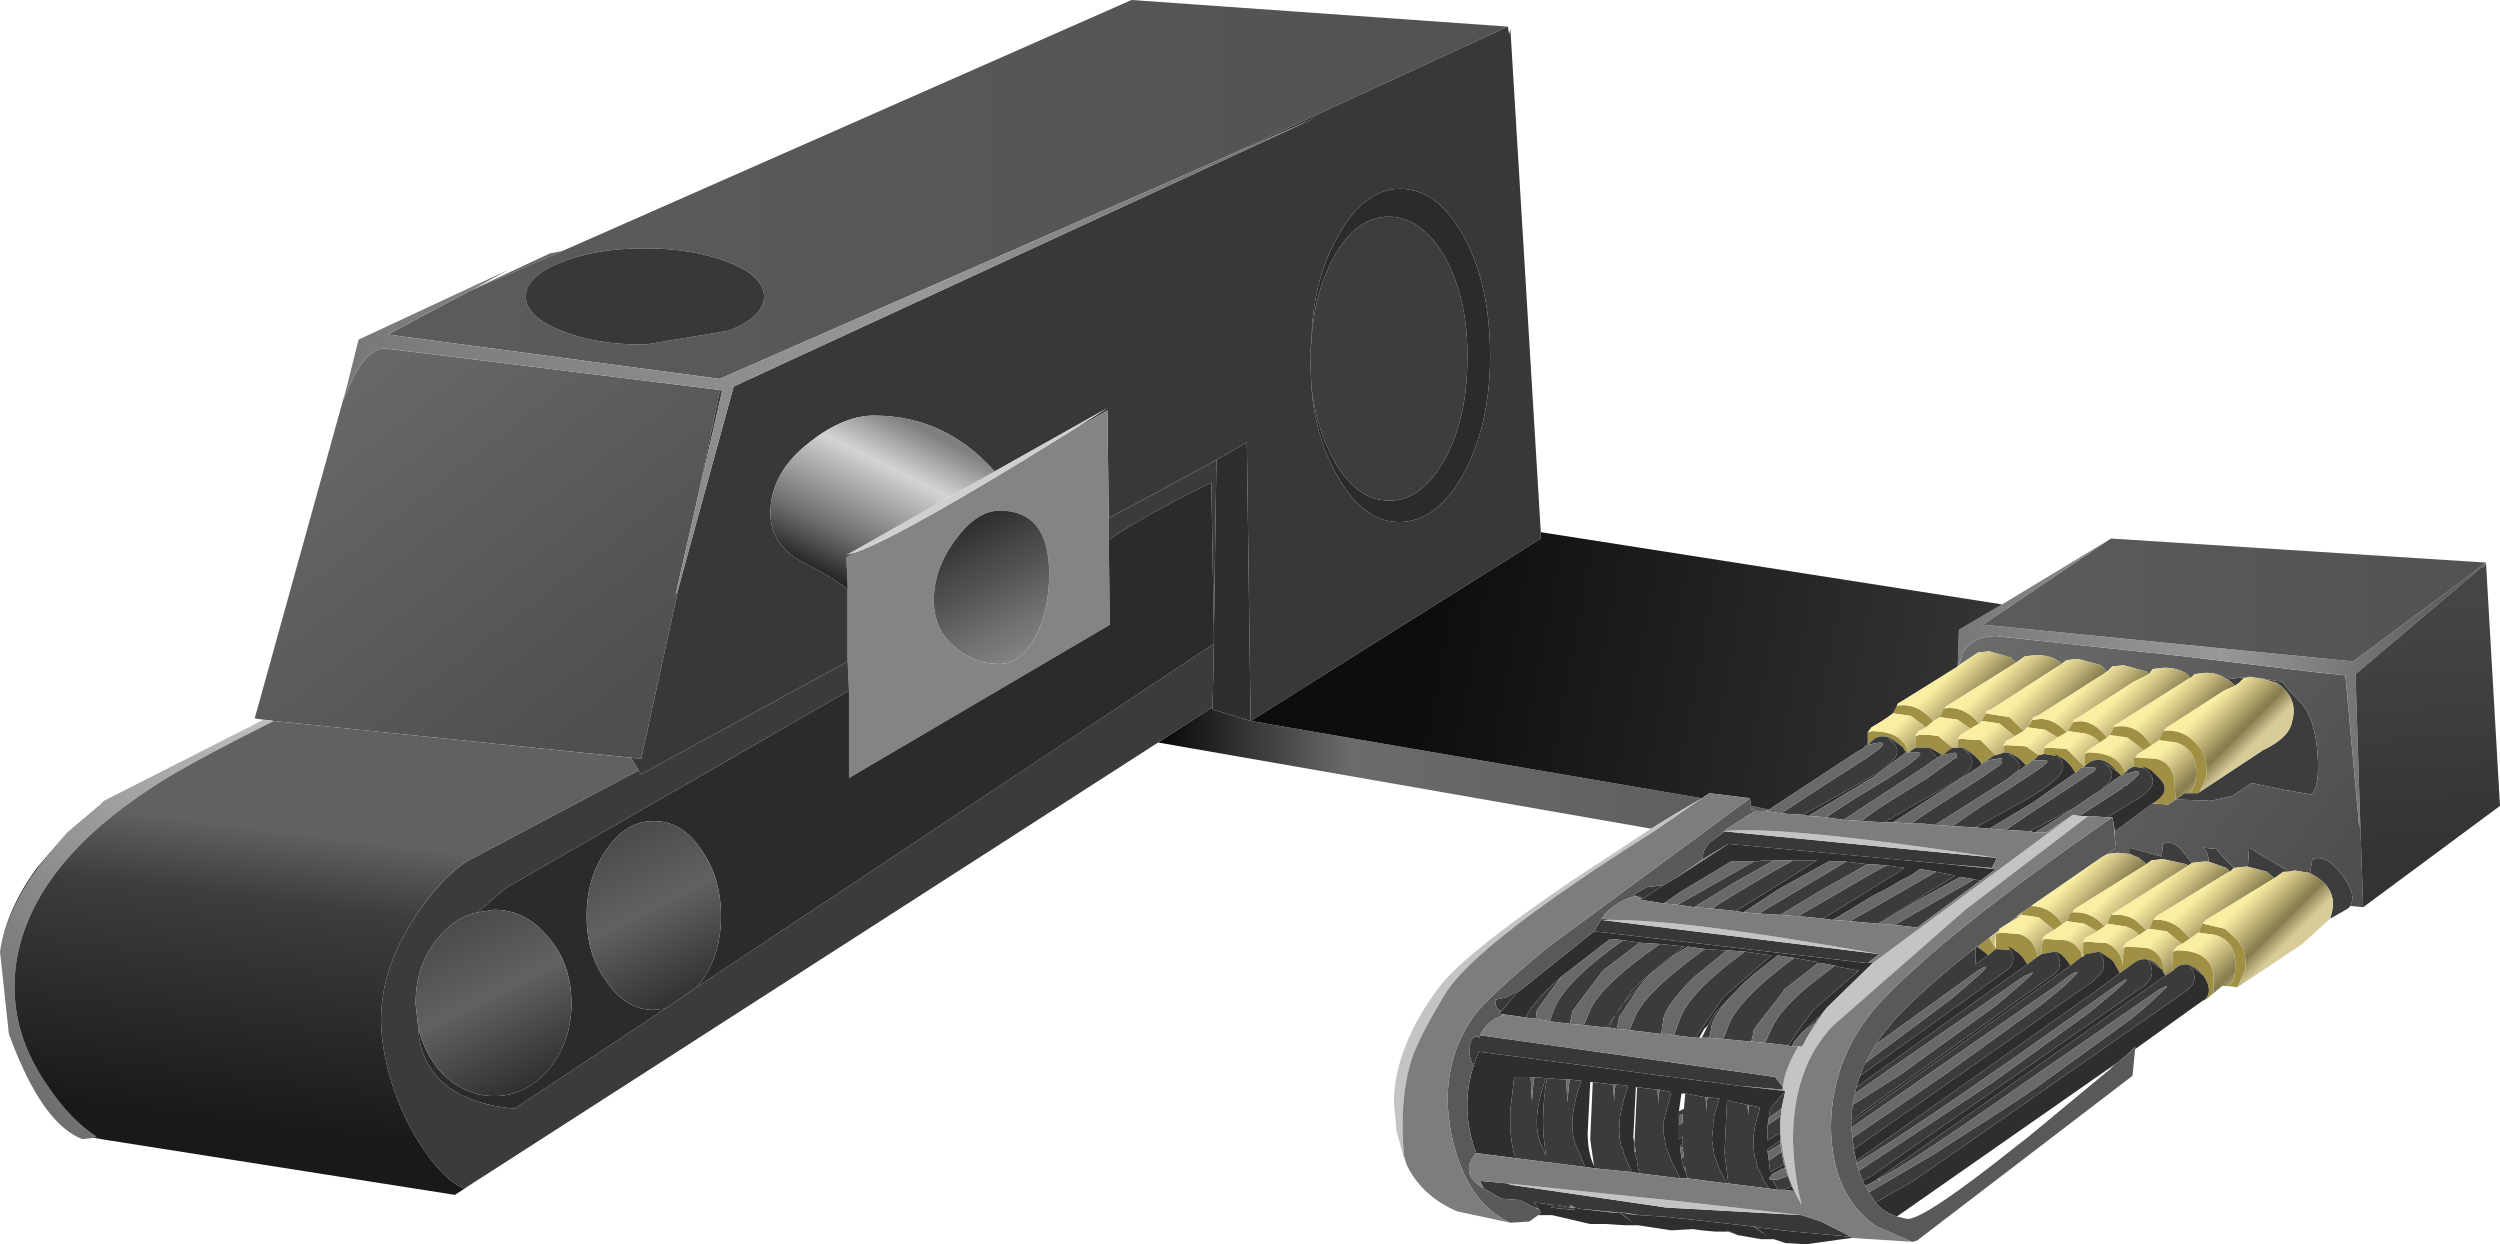 <?xml version="1.0" encoding="UTF-8" standalone="no"?>
<svg xmlns:xlink="http://www.w3.org/1999/xlink" height="49.1px" width="98.65px" xmlns="http://www.w3.org/2000/svg">
  <g transform="matrix(1.0, 0.0, 0.0, 1.0, 0.0, 0.0)">
    <use height="49.1" transform="matrix(1.0, 0.0, 0.0, 1.0, 0.0, 0.0)" width="98.65" xlink:href="#shape0"/>
  </g>
  <defs>
    <g id="shape0" transform="matrix(1.0, 0.0, 0.0, 1.0, 0.0, 0.0)">
      <path d="M87.9 26.8 L88.8 26.7 90.05 26.9 90.3 27.2 90.85 27.8 Q91.35 28.4 91.45 29.75 91.55 31.05 91.2 31.35 L90.05 31.15 88.85 30.9 88.1 31.4 87.25 31.6 85.9 31.55 85.85 31.55 86.2 31.3 86.4 31.3 86.7 31.3 86.8 31.25 89.3 29.6 Q90.35 29.1 90.45 28.45 90.7 27.55 89.85 26.95 L89.0 26.7 88.55 26.75 88.35 26.95 88.2 27.05 87.9 26.8 M84.05 33.7 L84.05 33.45 85.3 33.8 85.35 33.3 Q85.8 33.1 86.25 33.75 L86.5 34.05 86.35 34.15 86.25 34.1 85.35 33.9 84.9 33.95 84.7 34.1 84.4 33.85 84.05 33.7 M87.15 34.0 Q87.15 33.65 86.95 33.45 L87.45 33.5 87.75 33.85 88.15 34.25 88.0 34.4 87.85 34.25 87.15 34.0 M88.7 34.2 L88.75 33.45 90.25 34.35 90.3 34.4 90.1 34.4 89.75 34.65 89.45 34.4 88.7 34.2 M91.15 34.45 L91.25 33.9 Q91.8 33.7 92.4 34.5 93.0 35.25 92.75 35.75 L92.65 35.85 91.95 36.25 92.0 36.05 Q92.25 35.15 91.4 34.6 L91.15 34.45 M51.75 13.45 Q51.85 11.6 52.6 10.2 53.5 8.55 54.8 8.55 56.1 8.55 57.05 10.2 57.95 11.9 57.9 14.2 57.9 16.5 57.0 18.15 56.05 19.8 54.8 19.75 53.5 19.75 52.6 18.1 51.95 16.9 51.75 15.3 L51.7 14.15 51.7 14.0 51.75 13.45" fill="#3d3d3d" fill-rule="evenodd" stroke="none"/>
      <path d="M84.9 29.4 L85.2 29.2 85.9 29.3 Q86.6 29.55 86.65 30.3 86.7 31.0 86.4 31.3 L86.2 31.3 85.85 31.55 85.8 30.8 Q85.7 30.1 85.1 29.95 L84.35 29.9 84.25 29.9 84.35 29.75 84.6 29.6 84.9 29.4 M85.4 28.85 L85.4 28.8 85.5 28.7 87.75 27.25 88.2 27.05 88.35 26.95 88.55 26.75 89.0 26.7 89.85 26.95 Q90.7 27.55 90.45 28.45 90.35 29.1 89.3 29.6 L86.8 31.25 87.05 30.65 Q87.15 29.95 86.8 29.5 86.2 28.75 85.4 28.85" fill="url(#gradient0)" fill-rule="evenodd" stroke="none"/>
      <path d="M87.9 26.8 L87.85 26.8 Q87.55 26.55 87.05 26.55 L86.6 26.6 86.45 26.75 86.3 26.6 Q85.95 26.35 85.4 26.35 L84.95 26.4 84.8 26.6 84.7 26.5 83.8 26.25 83.35 26.3 83.15 26.5 82.9 26.25 82.0 26.0 81.55 26.05 81.35 26.2 81.25 26.1 Q80.9 25.85 80.35 25.85 L79.9 25.9 79.55 26.15 79.35 25.95 78.5 25.7 78.05 25.75 77.3 26.25 77.45 25.75 Q77.85 25.1 78.75 25.1 L86.2 25.9 91.15 26.5 92.55 26.65 93.1 32.7 93.1 31.4 93.25 35.8 92.75 35.75 Q93.0 35.25 92.4 34.5 91.8 33.7 91.25 33.9 L91.15 34.45 90.55 34.35 90.3 34.4 90.25 34.35 88.75 33.45 88.7 34.2 88.6 34.2 88.15 34.25 87.75 33.85 87.45 33.5 86.95 33.45 Q87.15 33.65 87.15 34.0 L86.95 34.0 86.5 34.05 86.25 33.75 Q85.8 33.1 85.35 33.3 L85.3 33.8 84.05 33.45 84.05 33.7 83.55 33.65 83.15 33.7 83.5 33.45 83.45 33.05 83.45 32.8 84.95 31.7 85.55 31.75 85.85 31.55 85.9 31.55 87.25 31.6 88.1 31.4 88.85 30.9 90.05 31.15 91.2 31.35 Q91.55 31.05 91.45 29.75 91.35 28.4 90.85 27.8 L90.3 27.2 90.05 26.9 88.8 26.7 87.9 26.8" fill="url(#gradient1)" fill-rule="evenodd" stroke="none"/>
      <path d="M86.45 26.75 L86.6 26.6 87.05 26.55 Q87.55 26.55 87.85 26.8 L87.9 26.8 88.2 27.05 87.75 27.25 85.5 28.7 85.4 28.8 85.4 28.85 85.35 28.85 85.2 29.2 84.9 29.4 84.85 29.35 Q84.25 28.5 83.4 28.7 L83.45 28.6 83.55 28.55 86.4 26.75 86.45 26.75 M84.25 29.9 L84.2 29.9 84.2 30.25 84.0 30.35 83.85 30.5 Q83.6 29.7 82.4 29.7 L82.25 29.75 82.4 29.6 82.85 29.3 83.15 29.1 83.25 29.0 83.95 29.1 84.6 29.6 84.35 29.75 84.25 29.9" fill="url(#gradient2)" fill-rule="evenodd" stroke="none"/>
      <path d="M93.1 31.4 L93.1 32.7 92.55 26.65 91.15 26.5 86.2 25.9 78.75 25.1 Q77.85 25.1 77.45 25.75 L77.3 26.25 77.25 26.3 77.3 24.85 79.0 23.85 83.3 21.25 78.25 24.65 92.85 26.1 96.85 23.15 97.5 22.65 98.1 22.2 97.95 22.4 97.9 22.4 92.95 26.6 93.1 31.4" fill="url(#gradient3)" fill-rule="evenodd" stroke="none"/>
      <path d="M93.25 35.8 L93.1 31.4 92.95 26.6 97.9 22.4 97.95 22.4 98.1 22.25 98.65 31.8 93.25 35.8" fill="url(#gradient4)" fill-rule="evenodd" stroke="none"/>
      <path d="M97.95 22.4 L98.1 22.2 97.5 22.65 96.85 23.15 92.85 26.1 78.25 24.65 83.3 21.25 98.1 22.2 98.1 22.25 97.95 22.4" fill="url(#gradient5)" fill-rule="evenodd" stroke="none"/>
      <path d="M85.85 31.55 L85.55 31.75 84.95 31.7 85.1 31.6 Q85.65 31.2 85.25 30.75 L84.9 30.4 84.8 30.35 84.2 30.25 84.2 29.9 84.25 29.9 84.35 29.9 85.1 29.95 Q85.7 30.1 85.8 30.8 L85.85 31.55 M83.4 28.7 Q84.25 28.5 84.85 29.35 L84.9 29.4 84.6 29.6 83.95 29.1 83.25 29.0 83.4 28.7 M85.2 29.2 L85.35 28.85 85.4 28.85 Q86.2 28.75 86.8 29.5 87.15 29.95 87.05 30.65 L86.8 31.25 86.7 31.3 86.4 31.3 Q86.7 31.0 86.65 30.3 86.6 29.55 85.9 29.3 L85.2 29.2 M85.0 36.3 Q85.55 36.25 86.05 36.65 L86.35 36.95 86.4 37.05 86.1 37.25 85.5 36.75 84.8 36.65 84.95 36.3 85.0 36.3 M86.75 36.8 L86.9 36.45 86.95 36.45 87.8 36.65 88.3 37.1 Q88.7 37.6 88.6 38.25 L88.3 38.95 88.25 38.95 87.9 38.9 Q88.25 38.8 88.2 37.9 88.15 37.15 87.45 36.9 L86.75 36.8 M87.1 39.4 L87.0 39.45 Q87.35 39.1 86.95 38.5 86.35 37.8 85.85 38.2 L85.75 38.3 85.7 38.25 85.75 37.55 85.9 37.5 Q87.2 37.5 87.35 38.45 L87.35 39.15 87.1 39.4 M73.7 29.4 L73.7 28.9 73.85 28.85 Q75.1 28.85 75.3 29.7 L75.25 29.7 75.15 29.6 75.1 29.5 Q74.4 28.8 73.9 29.2 L73.7 29.4 M74.7 28.15 L74.85 27.85 Q75.6 27.7 76.3 28.45 L76.0 28.7 75.4 28.25 74.7 28.15 M76.55 28.3 L76.7 27.95 76.75 27.95 Q77.5 27.85 78.1 28.55 L77.75 28.75 77.25 28.4 76.55 28.3 M75.6 29.05 L75.7 29.0 76.15 29.0 76.5 29.05 76.55 29.1 77.05 29.5 76.9 29.6 76.65 29.8 76.15 29.5 76.1 29.5 75.6 29.5 75.6 29.05 M77.25 29.5 L77.25 29.2 77.35 29.15 77.95 29.2 78.15 29.2 78.75 29.8 78.7 29.8 78.2 30.15 78.1 30.0 77.95 29.85 Q77.55 29.45 77.25 29.5 M79.05 29.7 L79.05 29.45 79.15 29.4 79.95 29.45 80.45 29.8 80.25 30.0 80.2 30.0 79.95 30.2 79.7 29.95 Q79.35 29.65 79.05 29.7 M79.5 29.05 L78.9 28.55 78.2 28.45 78.35 28.15 79.3 28.3 79.8 28.8 79.85 28.85 79.5 29.05 M81.2 29.1 L80.7 28.8 80.0 28.7 80.2 28.4 80.3 28.4 Q80.95 28.25 81.55 28.9 L81.2 29.1 M81.6 28.85 L81.8 28.5 Q82.5 28.3 83.15 29.1 L82.85 29.3 Q82.65 29.05 82.3 28.95 L81.6 28.85 M82.25 29.75 L82.4 29.7 Q83.6 29.7 83.85 30.5 L83.75 30.55 83.7 30.6 83.6 30.5 83.55 30.45 Q82.95 29.7 82.35 30.15 L82.25 30.25 82.2 30.3 82.1 30.3 81.9 30.5 81.7 30.2 81.5 30.0 81.25 29.85 80.65 29.75 80.65 29.55 80.75 29.5 81.55 29.55 82.25 30.25 82.25 29.75 M81.8 36.0 Q82.5 35.95 83.05 36.55 L82.75 36.75 82.25 36.45 81.55 36.35 81.7 36.0 81.8 36.0 M83.15 36.45 L83.3 36.1 83.35 36.1 Q83.85 36.05 84.25 36.3 L84.7 36.7 84.4 36.9 Q84.2 36.65 83.85 36.55 L83.8 36.55 83.15 36.45 M81.05 36.7 L80.45 36.2 79.75 36.1 79.8 36.0 80.15 35.75 Q80.85 35.75 81.35 36.4 L81.4 36.45 81.05 36.7 M79.65 36.2 L79.3 36.4 79.6 36.15 79.65 36.2 M78.8 36.85 L78.9 36.8 79.65 36.85 Q80.25 37.0 80.4 37.7 L80.4 37.75 80.0 38.05 79.8 37.75 79.7 37.65 79.65 37.6 79.5 37.5 78.75 37.45 78.45 37.7 78.35 37.6 78.05 37.35 78.5 37.0 78.75 37.45 78.75 36.9 78.75 36.85 78.8 36.85 M80.55 37.65 L80.6 37.1 80.7 37.05 81.5 37.1 Q81.95 37.2 82.15 37.65 L82.15 37.75 81.7 38.1 81.6 37.95 Q81.35 37.6 81.1 37.55 L80.55 37.65 M82.2 37.6 L82.2 37.2 82.3 37.15 82.85 37.2 83.1 37.2 Q83.6 37.4 83.75 37.95 L83.75 38.1 83.8 37.4 83.9 37.35 84.7 37.4 Q85.3 37.55 85.4 38.25 L85.45 38.45 85.35 38.35 85.35 38.3 85.3 38.25 Q84.75 37.6 84.2 38.0 L83.65 38.4 83.4 37.95 83.3 37.85 82.85 37.55 82.3 37.65 82.2 37.75 82.2 37.6" fill="#a09043" fill-rule="evenodd" stroke="none"/>
      <path d="M86.5 34.05 L86.95 34.0 87.15 34.0 87.85 34.25 88.0 34.4 87.95 34.4 85.1 36.15 85.0 36.25 85.0 36.3 84.95 36.3 84.8 36.65 84.7 36.7 84.25 36.3 Q83.85 36.05 83.35 36.1 L83.35 36.05 86.35 34.15 86.5 34.05 M83.05 36.55 L83.15 36.45 83.8 36.55 83.85 36.55 Q84.2 36.65 84.4 36.9 L83.9 37.2 83.8 37.35 83.8 37.4 83.75 37.95 Q83.6 37.4 83.1 37.2 L82.85 37.2 82.3 37.15 82.2 37.2 82.2 37.15 82.3 37.0 82.75 36.75 83.05 36.55 M82.15 37.75 L82.2 37.6 82.2 37.75 82.15 37.75" fill="url(#gradient6)" fill-rule="evenodd" stroke="none"/>
      <path d="M88.15 34.25 L88.6 34.2 88.7 34.2 89.45 34.4 89.75 34.65 87.05 36.3 86.95 36.4 86.95 36.45 86.9 36.45 86.75 36.8 86.4 37.05 86.35 36.95 86.05 36.65 Q85.55 36.25 85.0 36.3 L85.0 36.25 85.1 36.15 87.95 34.4 88.0 34.4 88.15 34.25 M85.75 37.55 L85.7 38.25 85.75 38.3 85.45 38.5 85.45 38.45 85.4 38.25 Q85.3 37.55 84.7 37.4 L83.9 37.35 83.8 37.4 83.75 38.1 83.75 37.95 83.8 37.4 83.8 37.35 83.9 37.2 84.4 36.9 84.7 36.7 84.8 36.65 85.5 36.75 86.1 37.25 85.9 37.35 85.75 37.55" fill="url(#gradient7)" fill-rule="evenodd" stroke="none"/>
      <path d="M90.3 34.4 L90.55 34.35 91.15 34.45 91.4 34.6 Q92.25 35.15 92.0 36.05 L91.95 36.25 90.85 37.25 88.3 38.95 88.6 38.25 Q88.7 37.6 88.3 37.1 L87.8 36.65 86.95 36.45 86.95 36.4 87.05 36.3 89.75 34.65 90.1 34.4 90.3 34.4 M86.4 37.05 L86.75 36.8 87.45 36.9 Q88.15 37.15 88.2 37.9 88.25 38.8 87.9 38.9 L88.25 38.95 87.7 38.9 87.1 39.4 87.35 39.15 87.35 38.45 Q87.2 37.5 85.9 37.5 L85.75 37.55 85.9 37.35 86.1 37.25 86.4 37.05" fill="url(#gradient8)" fill-rule="evenodd" stroke="none"/>
      <path d="M84.95 31.7 L83.45 32.8 83.4 32.45 83.35 32.25 83.15 32.25 84.55 31.4 84.65 31.3 Q85.3 30.8 84.55 30.25 L84.8 30.35 84.9 30.4 85.25 30.75 Q85.65 31.2 85.1 31.6 L84.95 31.7 M87.0 39.45 L86.9 39.5 84.25 41.4 84.25 41.3 83.9 41.65 83.65 41.85 83.6 41.9 83.45 42.0 75.0 47.9 74.85 48.0 Q74.35 47.85 74.0 47.45 L75.5 46.6 86.2 39.15 86.25 39.1 Q86.85 38.7 86.4 38.1 L86.95 38.5 Q87.35 39.1 87.0 39.45 M73.05 48.85 L71.25 49.1 70.45 49.05 70.0 48.9 69.95 48.9 69.6 48.9 69.5 48.9 68.65 48.75 68.6 48.75 68.15 48.55 68.2 48.6 67.7 48.6 67.15 48.55 66.8 48.5 65.95 48.55 64.65 48.35 64.15 48.35 63.35 48.3 62.75 48.3 61.25 47.95 61.15 47.95 60.75 47.95 60.7 47.95 60.8 47.85 60.75 47.75 60.7 47.7 60.55 47.45 61.3 47.55 61.2 47.65 62.15 47.75 62.05 47.65 62.15 47.65 62.35 47.7 63.65 47.85 63.9 47.85 64.45 48.25 63.95 47.85 64.05 47.85 64.2 47.9 64.7 47.95 65.5 48.0 65.6 48.0 69.2 48.4 69.75 48.8 69.25 48.4 69.5 48.45 70.8 48.6 73.0 48.8 73.05 48.85 M48.0 18.15 L49.2 17.45 49.35 28.45 47.85 28.0 47.85 27.9 47.9 25.4 47.9 24.95 48.0 18.15 M75.1 29.5 L75.15 29.6 75.25 29.7 75.2 29.7 74.15 30.5 73.95 30.65 71.35 32.2 71.15 32.15 72.5 31.4 74.1 30.5 74.55 30.15 Q75.2 29.6 74.5 29.15 74.8 29.25 75.1 29.5 M76.1 29.5 L76.15 29.5 76.65 29.8 76.6 29.8 76.45 29.9 76.1 29.5 M83.7 30.6 L83.4 30.8 82.95 31.15 83.0 31.05 Q83.7 30.55 82.95 30.05 L83.55 30.45 83.6 30.5 83.7 30.6 M81.9 31.85 L80.3 32.85 80.1 32.8 80.95 32.35 81.9 31.85 M81.25 29.85 L81.5 30.0 81.7 30.2 81.9 30.5 Q81.15 31.0 80.25 31.65 L78.5 32.7 77.95 32.65 79.05 32.05 80.3 31.35 Q80.4 31.25 80.55 31.2 L80.65 31.1 80.9 30.95 81.1 30.75 Q81.75 30.2 81.05 29.75 L81.25 29.85 M79.95 30.2 L79.75 30.35 79.65 30.4 Q79.8 30.05 79.25 29.75 79.5 29.8 79.7 29.95 L79.95 30.2 M78.1 30.25 L74.7 32.45 74.35 32.45 75.45 31.8 77.05 30.9 77.5 30.6 77.55 30.55 Q78.15 30.0 77.45 29.55 77.7 29.65 77.95 29.85 L78.1 30.0 78.2 30.15 78.1 30.25 M74.1 36.45 L76.75 34.8 77.15 34.55 76.4 34.4 75.8 34.3 75.75 34.3 75.4 34.55 75.0 34.75 74.4 35.1 73.9 35.35 72.5 36.2 72.3 36.3 71.95 36.25 72.1 36.15 74.85 34.45 75.15 34.25 74.45 34.15 73.85 34.1 73.7 34.1 73.0 34.5 73.5 34.2 73.65 34.1 72.85 34.0 72.15 34.0 70.25 35.05 68.8 36.0 68.5 35.95 71.7 33.95 70.75 33.95 70.0 33.95 69.65 33.95 69.2 34.0 68.3 34.0 66.3 35.2 65.65 35.65 64.7 35.5 64.8 35.45 64.85 35.45 65.6 34.95 66.2 34.6 68.2 33.3 76.85 34.1 78.75 34.3 78.15 34.75 77.9 34.7 77.35 34.6 75.55 35.6 74.15 36.45 74.1 36.45 M79.5 37.5 L79.65 37.6 79.7 37.65 79.8 37.75 80.0 38.05 73.25 42.9 73.4 42.45 79.1 38.35 Q79.7 37.95 79.25 37.35 L79.5 37.5 M73.05 44.2 L80.9 38.55 Q81.55 38.15 81.1 37.55 81.35 37.6 81.6 37.95 L81.7 38.1 80.95 38.65 73.05 44.3 73.05 44.2 M78.45 37.7 L77.95 38.05 77.95 37.4 78.0 37.35 78.35 37.6 78.45 37.7 M73.15 45.35 L82.55 38.75 82.7 38.6 Q83.25 38.2 82.85 37.55 L83.3 37.85 83.4 37.95 83.65 38.4 82.85 39.0 73.25 45.8 73.15 45.35 M85.3 38.25 L85.35 38.3 85.35 38.35 85.45 38.5 74.05 46.55 73.9 46.65 73.6 46.8 73.5 46.6 73.85 46.4 84.6 38.9 Q85.15 38.45 84.75 37.9 L85.3 38.25 M70.8 37.8 L70.15 37.7 69.2 38.45 68.75 38.85 67.7 39.95 67.4 40.45 67.25 40.6 67.05 40.95 66.9 40.95 68.0 39.35 69.9 37.7 68.85 37.55 68.15 37.5 68.05 37.5 67.3 37.45 66.6 37.35 66.05 37.7 65.05 38.5 64.75 38.85 64.05 39.6 Q63.7 40.05 63.5 40.55 L63.4 40.55 64.4 39.1 Q65.05 38.4 66.45 37.35 L65.5 37.25 64.7 37.2 64.05 37.1 63.55 37.05 63.15 37.35 61.6 38.55 Q60.55 39.45 60.2 40.15 L59.15 40.0 59.25 39.9 59.8 39.25 59.9 39.15 62.9 36.75 73.65 38.0 73.7 38.0 73.9 38.0 72.1 39.75 71.9 40.0 71.1 40.75 70.8 41.1 70.7 41.3 70.55 41.25 70.7 41.05 71.15 40.4 71.55 39.85 73.35 38.3 72.55 38.15 72.4 38.1 71.85 38.0 71.75 38.0 71.65 37.95 70.8 37.8 M70.25 44.7 L70.25 45.0 69.75 45.35 69.75 45.45 69.8 45.8 69.85 46.25 70.2 46.05 70.4 45.95 70.45 46.05 69.9 46.35 69.9 46.4 Q69.7 46.55 69.95 46.55 L70.15 46.95 69.8 46.9 69.55 46.5 69.55 46.45 69.35 46.05 69.3 45.85 69.3 45.75 69.25 45.7 69.2 45.35 69.2 44.8 69.25 44.45 69.45 43.7 69.0 43.6 68.95 43.6 68.75 43.55 68.45 43.5 68.25 43.45 68.15 43.4 68.05 45.5 68.2 46.7 68.15 46.7 67.85 46.15 67.65 45.6 67.55 44.95 67.6 44.5 67.6 44.3 67.65 44.0 67.85 43.35 67.4 43.3 67.3 43.3 66.5 43.15 66.35 43.15 66.25 43.85 66.25 44.05 66.25 44.4 66.25 44.9 66.25 44.95 66.4 44.85 66.4 45.15 66.3 45.2 66.3 45.3 66.35 45.7 66.45 46.1 66.5 46.2 66.6 46.5 66.3 46.5 66.0 45.9 65.85 45.55 65.85 45.5 65.75 45.3 65.65 44.75 65.65 44.45 65.65 44.25 65.95 43.1 65.5 43.0 65.4 43.0 64.6 42.9 64.55 42.9 64.45 44.9 64.5 45.1 64.5 45.2 64.5 45.45 64.6 45.8 64.6 45.9 64.65 46.15 64.7 46.3 64.4 46.25 64.3 46.05 64.15 45.7 64.05 45.45 64.05 45.35 64.0 45.3 Q63.7 44.35 64.25 42.85 L63.85 42.8 63.75 42.8 63.65 42.8 62.85 42.7 62.75 42.7 62.65 44.7 Q62.65 45.5 62.9 46.0 L62.9 46.1 62.55 46.05 62.15 45.1 Q61.85 44.15 62.4 42.65 L61.95 42.6 61.8 42.6 61.05 42.55 Q60.85 43.55 60.9 44.75 L61.0 45.6 60.75 45.0 Q60.45 44.05 61.0 42.55 L60.55 42.5 60.4 42.5 59.75 42.5 59.6 43.8 Q59.55 44.95 59.8 45.7 L58.25 45.5 Q57.6 43.75 58.15 42.05 L58.35 41.5 68.65 42.85 70.45 43.05 69.85 43.75 69.8 44.1 69.75 44.4 69.75 45.0 70.25 44.7 M70.7 46.8 L70.8 47.0 70.4 46.95 70.7 46.8" fill="#2e2e2e" fill-rule="evenodd" stroke="none"/>
      <path d="M10.4 28.4 L10.05 28.35 13.7 15.2 13.55 15.8 Q14.3 13.75 15.2 13.75 L28.5 15.4 28.4 15.45 27.45 20.0 26.65 23.5 26.8 23.1 25.3 29.95 24.9 29.9 10.8 28.45 10.4 28.4 M18.7 11.4 L21.7 10.0 22.2 9.9 18.5 11.5 18.7 11.4" fill="url(#gradient9)" fill-rule="evenodd" stroke="none"/>
      <path d="M22.2 9.9 L44.65 0.0 59.5 1.05 48.0 6.35 28.4 14.95 15.3 13.2 18.5 11.5 22.2 9.9 M25.45 9.8 Q23.5 9.8 22.15 10.35 20.75 10.9 20.75 11.7 20.75 12.5 22.15 13.05 23.5 13.6 25.45 13.6 L28.75 13.05 Q30.15 12.5 30.15 11.7 30.15 10.9 28.75 10.35 27.35 9.8 25.45 9.8" fill="url(#gradient10)" fill-rule="evenodd" stroke="none"/>
      <path d="M59.5 1.05 L59.55 1.35 59.6 1.15 60.8 21.0 60.8 21.25 49.35 28.45 49.2 17.45 48.0 18.15 43.75 20.45 43.7 16.2 42.2 17.05 43.7 16.1 39.25 18.6 39.2 18.55 Q37.3 16.45 34.6 16.4 33.35 16.35 31.95 17.45 30.4 18.65 30.4 20.25 30.4 21.55 31.8 22.25 32.8 22.75 33.45 23.25 L33.45 26.1 25.3 30.55 25.2 30.4 24.9 29.9 25.3 29.95 26.8 23.1 28.95 15.25 51.9 4.65 48.0 6.35 59.5 1.05 M25.45 9.8 Q27.35 9.8 28.75 10.35 30.15 10.9 30.15 11.7 30.15 12.5 28.75 13.05 L25.45 13.6 Q23.5 13.6 22.15 13.05 20.75 12.5 20.75 11.7 20.75 10.9 22.15 10.35 23.5 9.8 25.45 9.8 M27.45 20.0 L28.4 15.45 28.5 15.4 27.45 20.0 M51.75 15.3 Q51.9 17.2 52.7 18.65 53.75 20.6 55.2 20.6 56.7 20.6 57.75 18.7 58.8 16.75 58.8 14.05 58.8 11.3 57.8 9.4 56.75 7.45 55.25 7.45 53.8 7.45 52.75 9.4 51.8 11.1 51.75 13.45 L51.7 14.0 51.7 14.15 51.75 15.3 M76.85 34.1 L68.2 33.3 67.2 33.9 Q67.15 33.6 67.45 33.25 L68.0 32.85 68.0 32.8 74.65 33.45 78.8 33.85 78.6 34.25 76.85 34.1 M65.6 34.95 L64.85 35.45 64.8 35.45 64.55 35.35 64.45 35.3 65.0 35.0 65.45 34.95 65.6 34.95 M73.7 38.0 L73.65 38.0 62.9 36.75 63.2 36.25 63.65 36.3 63.2 36.3 74.15 37.65 73.7 38.0 M59.9 39.15 L59.8 39.25 59.25 39.9 59.15 39.85 Q59.0 39.75 59.0 39.45 L59.45 39.35 59.8 39.15 59.9 39.15 M70.35 42.9 L70.35 43.0 68.65 42.85 58.35 41.5 58.15 42.05 Q57.95 41.75 58.0 41.3 58.05 40.85 58.3 40.9 L58.4 40.95 58.4 40.85 70.05 42.5 70.35 42.9 M58.55 46.9 L58.4 46.6 59.5 46.7 59.6 46.75 65.75 47.65 71.1 47.95 71.85 48.2 73.15 48.85 73.05 48.85 73.0 48.8 70.8 48.6 69.5 48.45 69.25 48.4 69.2 48.4 65.6 48.0 65.5 48.0 64.7 47.95 64.05 47.85 63.95 47.85 63.9 47.85 62.35 47.7 62.15 47.65 61.95 47.55 61.95 47.65 61.45 47.55 61.3 47.55 60.55 47.45 60.7 47.7 60.55 47.65 59.95 47.35 59.9 47.35 59.25 47.3 58.55 46.9" fill="#383838" fill-rule="evenodd" stroke="none"/>
      <path d="M13.7 15.2 L14.15 13.4 20.05 10.65 18.7 11.4 18.5 11.5 15.3 13.2 28.4 14.95 48.0 6.35 51.9 4.65 28.95 15.25 26.8 23.1 26.65 23.5 27.45 20.0 28.5 15.4 15.2 13.75 Q14.3 13.75 13.55 15.8 L13.7 15.2" fill="url(#gradient11)" fill-rule="evenodd" stroke="none"/>
      <path d="M3.7 44.9 L3.25 44.95 Q1.8 44.4 0.6 41.45 L0.35 40.8 0.0 37.55 Q0.3 35.9 1.5 34.25 L2.65 32.85 3.95 31.75 4.0 31.7 4.1 31.6 10.4 28.4 10.8 28.45 Q8.1 29.8 6.75 30.6 1.5 33.75 0.7 37.65 0.15 40.45 1.95 42.95 2.8 44.2 3.8 44.85 L3.7 44.9" fill="url(#gradient12)" fill-rule="evenodd" stroke="none"/>
      <path d="M42.2 17.05 L43.7 16.2 43.75 20.45 43.75 21.3 43.8 24.65 33.5 30.7 33.5 27.25 33.45 26.1 33.45 23.25 33.4 22.0 33.75 21.8 Q35.6 21.15 42.2 17.05 M39.45 20.15 Q38.55 20.15 37.7 21.3 36.85 22.45 36.85 23.7 36.85 24.85 37.7 25.55 38.45 26.2 39.45 26.2 40.3 26.2 40.9 25.05 41.4 24.0 41.4 22.65 41.4 20.15 39.45 20.15" fill="#848484" fill-rule="evenodd" stroke="none"/>
      <path d="M39.25 18.6 L43.7 16.1 42.2 17.05 Q35.6 21.15 33.75 21.8 L33.4 21.9 39.25 18.6" fill="#cfcfcf" fill-rule="evenodd" stroke="none"/>
      <path d="M39.25 18.6 L33.4 21.9 33.75 21.8 33.4 22.0 33.45 23.25 Q32.8 22.75 31.8 22.25 30.4 21.55 30.4 20.25 30.4 18.65 31.95 17.45 33.35 16.35 34.6 16.4 37.3 16.45 39.2 18.55 L39.25 18.6" fill="url(#gradient13)" fill-rule="evenodd" stroke="none"/>
      <path d="M84.2 30.25 L84.8 30.35 84.55 30.25 Q85.3 30.8 84.65 31.3 L84.55 31.4 83.15 32.25 82.4 32.2 82.05 32.2 83.75 31.1 Q83.8 31.0 83.9 31.0 L84.2 30.75 84.25 30.7 Q84.6 30.4 84.2 30.45 L83.85 30.55 83.75 30.55 83.85 30.5 84.0 30.35 84.2 30.25 M68.6 48.75 L68.2 48.6 68.15 48.55 68.6 48.75 M45.7 29.3 L18.95 46.5 18.3 46.9 Q17.4 46.5 16.45 44.95 15.4 43.2 15.1 41.15 14.75 38.7 16.3 36.3 17.3 34.75 18.4 34.0 L25.2 30.4 25.3 30.55 33.45 26.1 33.5 27.25 19.95 35.05 18.85 36.0 Q17.95 36.2 17.3 37.0 16.4 38.05 16.4 39.6 L16.5 40.5 16.55 41.05 Q17.05 43.45 20.3 43.75 L26.25 39.8 27.5 38.95 47.9 25.4 47.85 27.9 45.7 29.3 M86.95 38.5 L86.4 38.1 Q86.85 38.7 86.25 39.1 L86.2 39.15 75.5 46.6 74.0 47.45 73.75 47.05 76.3 45.55 79.1 43.75 80.3 42.95 84.1 40.2 84.7 39.7 85.5 38.95 85.5 38.9 85.2 39.05 79.85 42.75 Q75.1 46.1 74.05 46.55 L74.25 46.55 73.9 46.65 74.05 46.55 85.45 38.5 85.35 38.35 85.45 38.45 85.45 38.5 85.75 38.3 85.85 38.2 Q86.35 37.8 86.95 38.5 M43.75 20.45 L48.0 18.15 47.9 24.95 47.8 19.05 Q46.3 19.75 44.6 20.75 44.1 21.05 43.75 21.3 L43.75 20.45 M70.3 32.1 L70.35 32.05 71.65 31.2 73.75 29.85 74.15 29.55 Q74.6 29.15 73.7 29.4 L73.9 29.2 Q74.4 28.8 75.1 29.5 74.8 29.25 74.5 29.15 75.2 29.6 74.55 30.15 L74.1 30.5 72.5 31.4 71.15 32.15 71.1 32.15 70.3 32.1 M75.6 29.5 L76.1 29.5 76.45 29.9 75.8 30.35 72.75 32.35 72.05 32.25 73.2 31.5 74.45 30.75 75.35 30.15 Q75.5 30.0 75.6 29.95 L75.7 29.85 Q75.9 29.65 75.55 29.7 L75.3 29.7 75.5 29.55 75.6 29.5 M76.65 29.8 L76.9 29.6 77.05 29.5 77.25 29.5 Q77.55 29.45 77.95 29.85 77.7 29.65 77.45 29.55 78.15 30.0 77.55 30.55 L77.5 30.6 77.05 30.9 75.45 31.8 74.35 32.45 73.45 32.4 Q73.95 32.0 74.6 31.6 L76.05 30.7 77.1 29.95 77.2 29.9 77.2 29.75 77.15 29.7 76.65 29.8 M78.75 29.8 L79.05 29.7 Q79.35 29.65 79.7 29.95 79.5 29.8 79.25 29.75 79.8 30.05 79.65 30.4 L79.2 30.75 77.0 32.15 76.35 32.55 75.9 32.5 75.4 32.5 76.45 31.8 78.1 30.75 78.9 30.2 79.0 30.1 79.0 29.9 78.8 29.95 78.45 30.0 78.2 30.2 78.1 30.25 78.2 30.15 78.7 29.8 78.75 29.8 M82.95 31.15 Q82.45 31.45 81.9 31.85 L80.95 32.35 80.1 32.8 79.15 32.75 80.1 32.1 82.6 30.45 Q82.9 30.2 82.2 30.3 L82.25 30.25 82.35 30.15 Q82.95 29.7 83.55 30.45 L82.95 30.05 Q83.7 30.55 83.0 31.05 L82.95 31.15 M80.65 29.75 L81.25 29.85 81.05 29.75 Q81.75 30.2 81.1 30.75 L80.9 30.95 80.65 31.1 80.55 31.2 Q80.4 31.25 80.3 31.35 L79.05 32.05 77.95 32.65 77.05 32.6 78.2 31.8 79.4 31.05 80.6 30.25 80.7 30.15 Q80.9 30.0 80.65 30.0 L80.55 30.0 80.25 30.0 80.45 29.8 80.65 29.75 M76.4 34.4 L77.15 34.55 76.75 34.8 74.1 36.45 73.0 36.35 76.4 34.4 M77.9 34.7 L78.15 34.75 75.65 36.6 74.75 36.5 77.9 34.7 M69.2 34.0 L69.65 33.95 70.0 33.95 68.4 34.85 66.85 35.8 66.2 35.7 69.2 34.0 M70.75 33.95 L71.7 33.95 68.5 35.95 67.55 35.85 Q68.95 34.95 70.75 33.95 M72.85 34.0 L73.65 34.1 73.5 34.2 73.0 34.5 72.0 35.05 70.25 36.1 69.4 36.05 72.85 34.0 M74.45 34.15 L75.15 34.25 74.85 34.45 72.1 36.15 71.95 36.25 70.95 36.15 74.15 34.3 74.45 34.15 M80.4 37.75 L80.55 37.65 81.1 37.55 Q81.55 38.15 80.9 38.55 L73.05 44.2 73.1 43.6 75.0 42.4 78.8 39.65 79.85 38.75 Q80.45 38.2 80.05 38.45 L79.9 38.5 74.55 42.2 73.2 43.15 73.25 42.9 80.0 38.05 80.4 37.75 M79.5 37.5 L79.25 37.35 Q79.7 37.95 79.1 38.35 L73.4 42.45 73.5 42.15 73.6 41.95 76.95 39.45 Q79.05 37.7 78.05 38.3 L74.1 41.15 74.05 41.15 74.3 40.8 74.55 40.5 74.7 40.3 Q75.85 39.05 77.95 37.4 L77.95 38.05 78.45 37.7 78.75 37.45 79.5 37.5 M81.7 38.1 L82.15 37.75 82.2 37.75 82.3 37.65 82.85 37.55 Q83.25 38.2 82.7 38.6 L82.55 38.75 73.15 45.35 73.1 44.9 76.75 42.4 80.55 39.65 81.4 38.95 Q82.4 38.05 81.65 38.5 L81.2 38.85 73.05 44.5 73.05 44.3 80.95 38.65 81.7 38.1 M78.05 37.35 L78.35 37.6 78.0 37.35 78.05 37.35 M83.65 38.4 L84.2 38.0 Q84.75 37.6 85.3 38.25 L84.75 37.9 Q85.15 38.45 84.6 38.9 L73.85 46.4 73.5 46.6 73.35 46.2 78.65 42.7 82.45 39.95 Q84.65 38.15 83.55 38.85 75.8 44.4 73.25 45.9 L73.25 45.8 82.85 39.0 83.65 38.4 M70.8 37.8 L71.65 37.95 71.75 38.0 70.4 39.05 70.35 39.15 69.3 40.5 69.2 40.65 69.15 40.95 69.1 41.1 68.0 41.0 68.25 40.35 Q68.75 39.3 70.8 37.8 M72.4 38.1 L72.55 38.15 73.35 38.3 71.55 39.85 71.15 40.4 70.7 41.05 70.55 41.25 69.65 41.15 69.9 40.6 Q70.2 39.9 71.25 39.0 L72.4 38.1 M71.1 40.75 L71.9 40.0 71.85 40.1 71.7 40.25 71.65 40.35 71.1 40.75 M60.2 40.15 Q60.55 39.45 61.6 38.55 L60.65 39.85 60.6 40.2 60.2 40.15 M64.05 37.1 L64.7 37.2 63.25 38.3 62.05 39.9 61.95 40.4 61.15 40.3 61.35 39.75 Q61.85 38.65 64.05 37.1 M65.5 37.25 L66.45 37.35 Q65.05 38.4 64.4 39.1 L63.4 40.55 62.5 40.45 62.75 39.85 Q63.2 38.85 65.5 37.25 M63.5 40.55 Q63.7 40.05 64.05 39.6 L64.75 38.85 63.95 40.05 63.9 40.1 63.8 40.6 63.5 40.55 M67.3 37.45 L68.05 37.5 68.15 37.5 66.85 38.55 Q65.8 39.6 65.65 40.15 L65.55 40.8 64.3 40.65 64.55 40.05 Q65.0 39.1 67.2 37.5 L67.3 37.45 M68.85 37.55 L69.9 37.7 68.0 39.35 66.9 40.95 66.05 40.85 66.35 40.05 Q66.85 39.0 68.85 37.55 M67.4 40.45 L67.7 39.95 68.75 38.85 Q67.7 39.9 67.55 40.45 L67.45 40.95 67.15 40.95 67.4 40.45 M70.45 43.05 L70.3 43.75 69.8 44.1 69.85 43.75 70.45 43.05 M70.25 44.3 L70.25 44.35 70.25 44.7 69.75 45.0 69.75 44.4 70.25 44.05 70.25 44.3 M70.25 45.0 L70.25 45.15 69.75 45.45 69.75 45.35 70.25 45.0 M70.3 45.45 L70.4 45.95 70.2 46.05 69.85 46.25 69.8 45.8 70.3 45.45 M70.45 46.05 L70.45 46.1 Q70.1 46.2 69.9 46.4 L69.9 46.35 70.45 46.05 M70.55 46.4 L70.7 46.8 70.4 46.95 70.15 46.95 69.95 46.55 70.15 46.55 70.55 46.4 M69.8 46.9 L68.2 46.7 68.05 45.5 68.15 43.4 68.25 43.45 68.45 43.5 68.75 43.55 68.95 43.6 69.0 44.0 69.0 43.65 69.0 43.6 69.45 43.7 69.25 44.45 69.2 44.8 69.2 45.35 69.25 45.7 69.3 45.75 69.3 45.85 69.35 46.05 69.55 46.45 69.55 46.5 69.8 46.9 M68.15 46.7 L66.6 46.5 66.5 46.2 66.5 46.05 66.45 46.1 66.35 45.7 66.45 45.65 66.4 45.3 66.4 45.25 66.3 45.3 66.3 45.2 66.4 45.15 66.4 44.85 66.25 44.95 66.25 44.9 66.25 44.4 66.4 44.3 66.4 43.95 66.25 44.05 66.25 43.85 66.45 43.75 66.5 43.15 67.3 43.3 67.35 43.85 67.35 43.45 67.4 43.3 67.85 43.35 67.65 44.0 67.6 44.3 67.6 44.5 67.55 44.95 67.65 45.6 67.85 46.15 68.15 46.7 M66.3 46.5 L64.7 46.3 64.65 46.15 64.6 45.9 64.6 45.8 64.5 45.45 64.55 45.45 64.5 45.2 64.5 45.1 64.5 45.0 64.6 42.9 65.4 43.0 65.45 43.55 65.45 43.15 65.5 43.0 65.95 43.1 65.65 44.25 65.65 44.45 65.65 44.75 65.75 45.3 65.85 45.5 65.85 45.55 66.0 45.9 66.3 46.5 M64.4 46.25 L62.9 46.1 62.9 46.0 62.75 44.95 62.85 42.7 63.65 42.8 63.7 43.45 63.7 43.15 63.75 42.8 63.85 42.8 64.25 42.85 Q63.7 44.35 64.0 45.3 L64.05 45.35 64.05 45.45 64.15 45.7 64.3 46.05 64.4 46.25 M62.55 46.05 L59.8 45.7 Q59.55 44.95 59.6 43.8 L59.75 42.5 60.4 42.5 60.45 43.45 60.5 42.85 60.55 42.5 61.0 42.55 Q60.45 44.05 60.75 45.0 L61.0 45.6 60.9 44.75 Q60.85 43.55 61.05 42.55 L61.8 42.6 61.85 43.5 61.9 42.9 61.95 42.6 62.4 42.65 Q61.85 44.15 62.15 45.1 L62.55 46.05 M71.15 41.25 L71.1 41.3 71.05 41.3 71.15 41.25 M69.2 48.4 L69.25 48.4 69.75 48.8 69.2 48.4 M63.95 47.85 L64.45 48.25 63.9 47.85 63.95 47.85 M62.05 47.65 L62.15 47.75 61.2 47.65 61.3 47.55 61.45 47.55 61.95 47.65 62.05 47.65" fill="#3b3b3b" fill-rule="evenodd" stroke="none"/>
      <path d="M43.75 21.3 Q44.1 21.05 44.6 20.75 46.3 19.75 47.8 19.05 L47.9 24.95 47.9 25.4 27.5 38.95 27.65 38.75 Q28.45 37.7 28.45 36.15 28.45 34.6 27.65 33.5 26.9 32.4 25.8 32.4 24.7 32.4 23.95 33.5 23.15 34.6 23.15 36.15 23.15 37.7 23.95 38.75 24.7 39.85 25.8 39.85 L26.25 39.8 20.3 43.75 Q17.05 43.45 16.55 41.05 L16.5 40.5 Q16.7 41.45 17.3 42.2 18.25 43.25 19.5 43.25 20.75 43.25 21.65 42.2 22.55 41.1 22.55 39.6 22.55 38.05 21.65 37.0 20.75 35.9 19.5 35.9 L18.85 36.0 19.95 35.05 33.5 27.25 33.5 30.7 43.8 24.65 43.75 21.3 M51.75 15.3 Q51.95 16.9 52.6 18.1 53.5 19.75 54.8 19.75 56.05 19.8 57.0 18.15 57.9 16.5 57.9 14.2 57.95 11.9 57.05 10.2 56.1 8.55 54.8 8.55 53.5 8.55 52.6 10.2 51.85 11.6 51.75 13.45 51.8 11.1 52.75 9.4 53.8 7.45 55.25 7.45 56.75 7.45 57.8 9.4 58.8 11.3 58.8 14.05 58.8 16.75 57.75 18.7 56.7 20.6 55.2 20.6 53.75 20.6 52.7 18.65 51.9 17.2 51.75 15.3" fill="#2b2b2b" fill-rule="evenodd" stroke="none"/>
      <path d="M39.45 20.15 Q41.4 20.15 41.4 22.65 41.4 24.0 40.9 25.05 40.3 26.2 39.45 26.2 38.45 26.2 37.7 25.55 36.85 24.85 36.85 23.7 36.85 22.45 37.7 21.3 38.55 20.15 39.45 20.15" fill="url(#gradient14)" fill-rule="evenodd" stroke="none"/>
      <path d="M65.15 32.7 L45.7 29.3 47.85 27.9 47.85 28.0 49.35 28.45 67.15 31.5 Q66.2 32.05 65.15 32.7 M69.8 31.95 L69.65 32.0 69.25 32.0 69.25 31.95 69.1 31.95 69.1 31.8 69.8 31.95" fill="url(#gradient15)" fill-rule="evenodd" stroke="none"/>
      <path d="M79.0 23.85 L77.3 24.85 77.25 26.3 75.0 27.7 74.9 27.75 74.85 27.85 74.7 28.15 Q74.3 28.45 73.85 28.7 L73.7 28.9 73.7 29.4 73.65 29.4 73.5 29.55 73.3 29.65 69.8 31.95 69.1 31.8 69.05 31.5 67.45 31.3 67.15 31.5 49.35 28.45 60.8 21.25 60.8 21.0 79.0 23.85" fill="url(#gradient16)" fill-rule="evenodd" stroke="none"/>
      <path d="M69.8 31.95 L73.3 29.65 73.5 29.55 73.65 29.4 73.7 29.4 Q74.6 29.15 74.15 29.55 L73.75 29.85 71.65 31.2 70.35 32.05 70.3 32.1 69.65 32.0 69.8 31.95 M75.25 29.7 L75.3 29.7 75.55 29.7 Q75.9 29.65 75.7 29.85 L75.6 29.95 Q75.5 30.0 75.35 30.15 L74.45 30.75 73.2 31.5 72.05 32.25 71.35 32.2 73.95 30.65 74.15 30.5 75.2 29.7 75.25 29.7 M83.75 30.55 L83.85 30.55 84.2 30.45 Q84.6 30.4 84.25 30.7 L84.2 30.75 83.9 31.0 Q83.8 31.0 83.75 31.1 L82.05 32.2 81.8 32.15 80.75 32.85 80.3 32.85 81.9 31.85 Q82.45 31.45 82.95 31.15 L83.4 30.8 83.7 30.6 83.75 30.55 M81.9 30.5 L82.1 30.3 82.2 30.3 Q82.9 30.2 82.6 30.45 L80.1 32.1 79.15 32.75 78.5 32.7 80.25 31.65 Q81.15 31.0 81.9 30.5 M80.25 30.0 L80.55 30.0 80.65 30.0 Q80.9 30.0 80.7 30.15 L80.6 30.25 79.4 31.05 78.2 31.8 77.05 32.6 76.35 32.55 77.0 32.15 79.2 30.75 79.65 30.4 79.75 30.35 79.95 30.2 80.2 30.0 80.25 30.0 M78.1 30.25 L78.2 30.2 78.45 30.0 78.8 29.95 79.0 29.9 79.0 30.1 78.9 30.2 78.1 30.75 76.45 31.8 75.4 32.5 74.7 32.45 78.1 30.25 M76.65 29.8 L77.15 29.7 77.2 29.75 77.2 29.9 77.1 29.95 76.05 30.7 74.6 31.6 Q73.95 32.0 73.45 32.4 L72.75 32.35 75.8 30.35 76.45 29.9 76.6 29.8 76.65 29.8 M74.15 36.45 L75.55 35.6 77.35 34.6 77.9 34.7 74.75 36.5 74.15 36.45 M65.65 35.65 L66.3 35.2 68.3 34.0 69.2 34.0 66.2 35.7 65.65 35.65 M70.0 33.95 L70.75 33.95 Q68.95 34.95 67.55 35.85 L66.85 35.8 68.4 34.85 70.0 33.95 M68.8 36.0 L70.25 35.05 72.15 34.0 72.85 34.0 69.4 36.05 68.8 36.0 M73.0 34.5 L73.7 34.1 73.85 34.1 74.45 34.15 74.15 34.3 70.95 36.15 70.85 36.15 70.25 36.1 72.0 35.05 73.0 34.5 M72.3 36.3 L72.5 36.2 73.9 35.35 74.4 35.1 75.0 34.75 75.4 34.55 75.75 34.3 75.8 34.3 76.4 34.4 73.0 36.35 72.3 36.3 M73.2 43.15 L74.55 42.2 79.9 38.5 80.05 38.45 Q80.45 38.2 79.85 38.75 L78.8 39.65 75.0 42.4 73.1 43.6 73.2 43.15 M74.05 41.15 L74.1 41.15 78.05 38.3 Q79.05 37.7 76.95 39.45 L73.6 41.95 73.65 41.85 73.85 41.5 74.05 41.15 M73.05 44.5 L81.2 38.85 81.65 38.5 Q82.4 38.05 81.4 38.95 L80.55 39.65 76.75 42.4 73.1 44.9 73.05 44.5 M73.6 46.8 L73.9 46.65 74.25 46.55 74.05 46.55 Q75.1 46.1 79.85 42.75 L85.2 39.05 85.5 38.9 85.5 38.95 84.7 39.7 84.1 40.2 80.3 42.95 79.1 43.75 76.3 45.55 73.75 47.05 73.65 46.85 73.6 46.8 M73.25 45.9 Q75.8 44.4 83.55 38.85 84.65 38.15 82.45 39.95 L78.65 42.7 73.35 46.2 73.25 45.9 M68.75 38.85 L69.2 38.45 70.15 37.7 70.8 37.8 Q68.75 39.3 68.25 40.35 L68.0 41.0 67.45 40.95 67.55 40.45 Q67.7 39.9 68.75 38.85 M71.75 38.0 L71.85 38.0 72.4 38.1 71.25 39.0 Q70.2 39.9 69.9 40.6 L69.65 41.15 69.1 41.1 69.15 40.95 69.2 40.65 69.3 40.5 70.35 39.15 70.4 39.05 71.75 38.0 M70.7 41.3 L70.8 41.1 71.1 40.75 71.65 40.35 71.3 40.95 71.15 41.25 71.05 41.3 70.95 41.3 70.7 41.3 M61.6 38.55 L63.15 37.35 63.55 37.05 64.05 37.1 Q61.85 38.65 61.35 39.75 L61.15 40.3 60.6 40.2 60.65 39.85 61.6 38.55 M64.7 37.2 L65.5 37.25 Q63.2 38.85 62.75 39.85 L62.5 40.45 61.95 40.4 62.05 39.9 63.25 38.3 64.7 37.2 M64.75 38.85 L65.05 38.5 66.05 37.7 66.6 37.35 67.3 37.45 67.2 37.5 Q65.0 39.1 64.55 40.05 L64.3 40.65 63.8 40.6 63.9 40.1 63.95 40.05 64.75 38.85 M68.15 37.5 L68.85 37.55 Q66.85 39.0 66.35 40.05 L66.05 40.85 65.85 40.8 65.55 40.8 65.65 40.15 Q65.8 39.6 66.85 38.55 L68.15 37.5 M70.3 43.75 L70.3 43.95 70.25 44.05 69.75 44.4 69.8 44.1 70.3 43.75 M70.25 45.15 L70.3 45.45 69.8 45.8 69.75 45.45 70.25 45.15 M70.45 46.1 L70.55 46.4 70.15 46.55 69.95 46.55 Q69.7 46.55 69.9 46.4 70.1 46.2 70.45 46.1 M69.0 43.6 L69.0 43.65 69.0 44.0 68.95 43.6 69.0 43.6 M67.3 43.3 L67.4 43.3 67.35 43.45 67.35 43.85 67.3 43.3 M66.25 44.05 L66.4 43.95 66.4 44.3 66.25 44.4 66.25 44.05 M66.3 45.3 L66.4 45.25 66.4 45.3 66.45 45.65 66.35 45.7 66.3 45.3 M66.45 46.1 L66.5 46.05 66.5 46.2 66.45 46.1 M65.5 43.0 L65.45 43.15 65.45 43.55 65.4 43.0 65.5 43.0 M64.5 45.2 L64.55 45.45 64.5 45.45 64.5 45.2 M63.65 42.8 L63.75 42.8 63.7 43.15 63.7 43.45 63.65 42.8 M61.8 42.6 L61.95 42.6 61.9 42.9 61.85 43.5 61.8 42.6 M60.55 42.5 L60.5 42.85 60.45 43.45 60.4 42.5 60.55 42.5" fill="#696969" fill-rule="evenodd" stroke="none"/>
      <path d="M77.3 26.25 L78.05 25.75 78.5 25.7 79.35 25.95 79.55 26.15 76.75 27.9 76.75 27.95 76.7 27.95 76.55 28.3 76.3 28.45 Q75.6 27.7 74.85 27.85 L74.9 27.75 75.0 27.7 77.25 26.3 77.3 26.25 M73.7 28.9 L73.85 28.7 Q74.3 28.45 74.7 28.15 L75.4 28.25 76.0 28.7 75.7 28.85 75.6 29.0 75.6 29.05 75.6 29.5 75.5 29.55 75.3 29.7 Q75.1 28.85 73.85 28.85 L73.7 28.9" fill="url(#gradient17)" fill-rule="evenodd" stroke="none"/>
      <path d="M79.55 26.15 L79.9 25.9 80.35 25.85 Q80.9 25.85 81.25 26.1 L81.35 26.2 78.55 28.0 78.4 28.05 78.35 28.15 78.2 28.45 78.1 28.55 Q77.5 27.85 76.75 27.95 L76.75 27.9 79.55 26.15 M76.3 28.45 L76.55 28.3 77.25 28.4 77.75 28.75 77.35 29.0 77.25 29.2 77.25 29.5 77.05 29.5 76.55 29.1 76.5 29.05 76.15 29.0 75.7 29.0 75.6 29.05 75.6 29.0 75.7 28.85 76.0 28.7 76.3 28.45" fill="url(#gradient18)" fill-rule="evenodd" stroke="none"/>
      <path d="M81.35 26.2 L81.55 26.05 82.0 26.0 82.9 26.25 83.15 26.5 80.4 28.25 80.25 28.3 80.0 28.7 79.85 28.85 79.8 28.8 79.3 28.3 78.35 28.15 78.4 28.05 78.55 28.0 81.35 26.2 M77.25 29.2 L77.35 29.0 77.75 28.75 78.1 28.55 78.2 28.45 78.9 28.55 79.5 29.05 79.15 29.25 79.05 29.45 79.05 29.7 78.75 29.8 78.15 29.2 77.95 29.2 77.35 29.15 77.25 29.2" fill="url(#gradient19)" fill-rule="evenodd" stroke="none"/>
      <path d="M83.15 26.5 L83.35 26.3 83.8 26.25 84.7 26.5 84.8 26.6 84.2 26.9 81.95 28.35 81.85 28.4 81.8 28.5 81.6 28.85 81.55 28.9 Q80.95 28.25 80.3 28.4 L80.2 28.4 80.0 28.7 80.7 28.8 81.2 29.1 80.75 29.4 80.65 29.55 80.65 29.75 80.45 29.8 79.95 29.45 79.15 29.4 79.05 29.45 79.15 29.25 79.5 29.05 79.85 28.85 80.0 28.7 80.25 28.3 80.4 28.25 83.15 26.5" fill="url(#gradient20)" fill-rule="evenodd" stroke="none"/>
      <path d="M84.8 26.6 L84.95 26.4 85.4 26.35 Q85.95 26.35 86.3 26.6 L86.45 26.75 86.4 26.75 83.55 28.55 83.45 28.6 83.4 28.7 83.25 29.0 83.15 29.1 Q82.5 28.3 81.8 28.5 L81.85 28.4 81.95 28.35 84.2 26.9 84.8 26.6 M81.2 29.1 L81.55 28.9 81.6 28.85 82.3 28.95 Q82.65 29.05 82.85 29.3 L82.4 29.6 82.25 29.75 82.25 30.25 81.55 29.55 80.75 29.5 80.65 29.55 80.75 29.4 81.2 29.1" fill="url(#gradient21)" fill-rule="evenodd" stroke="none"/>
      <path d="M18.95 46.5 L17.95 47.15 4.3 45.0 3.7 44.9 3.8 44.85 Q2.8 44.2 1.95 42.95 0.15 40.45 0.7 37.65 1.5 33.75 6.75 30.6 8.1 29.8 10.8 28.45 L24.9 29.9 25.2 30.4 18.4 34.0 Q17.3 34.75 16.3 36.3 14.75 38.7 15.1 41.15 15.4 43.2 16.45 44.95 17.4 46.5 18.3 46.9 L18.95 46.5 M0.0 37.55 Q0.25 35.9 1.45 34.25 L2.65 32.85 1.5 34.25 Q0.3 35.9 0.0 37.55" fill="url(#gradient22)" fill-rule="evenodd" stroke="none"/>
      <path d="M55.1 44.6 L55.0 43.45 Q55.05 41.3 56.75 39.0 57.7 37.7 61.95 34.8 L65.15 32.7 Q66.2 32.05 67.15 31.5 L65.35 32.75 Q58.45 37.1 57.1 39.1 56.05 40.8 55.7 41.8 55.3 43.05 55.35 44.85 L55.4 45.65 55.1 44.6 M81.8 32.15 L82.05 32.2 82.4 32.2 77.55 35.9 72.3 40.5 Q70.75 42.15 70.75 45.0 70.8 46.45 71.1 47.55 70.3 46.25 70.25 44.35 L70.25 44.3 70.3 43.95 70.3 43.75 70.45 43.05 70.35 43.0 70.35 42.9 70.4 42.6 Q70.5 42.1 70.95 41.3 L71.05 41.3 71.1 41.3 71.15 41.25 71.3 40.95 71.85 40.1 71.9 40.0 72.1 39.75 73.9 38.0 81.8 32.15 M78.8 33.85 L74.65 33.45 68.0 32.8 Q70.25 32.55 78.8 33.85 M59.5 46.7 L66.25 47.4 71.1 47.95 65.75 47.65 59.6 46.75 59.5 46.7 M74.15 37.65 L63.2 36.3 63.65 36.3 Q66.65 36.3 74.15 37.65" fill="#c4c4c4" fill-rule="evenodd" stroke="none"/>
      <path d="M83.45 33.05 L83.5 33.45 83.15 33.7 82.9 33.85 80.15 35.75 79.8 36.0 79.6 36.15 79.3 36.4 78.9 36.65 78.9 36.7 78.5 37.0 78.05 37.35 78.0 37.35 77.95 37.4 Q75.85 39.05 74.7 40.3 L74.55 40.5 74.3 40.8 74.05 41.15 73.85 41.5 73.65 41.85 73.6 41.95 73.5 42.15 73.4 42.45 73.25 42.9 73.2 43.15 73.1 43.6 73.05 44.2 73.05 44.3 73.05 44.5 73.1 44.9 73.15 45.35 73.25 45.8 73.25 45.9 73.35 46.2 73.5 46.6 73.6 46.8 73.65 46.85 73.75 47.05 74.0 47.45 Q74.35 47.85 74.85 48.0 L75.25 48.1 Q75.9 48.15 79.6 45.2 L80.05 44.85 83.25 42.2 83.45 42.0 83.6 41.9 83.65 41.85 83.9 41.65 84.25 41.3 84.25 41.4 84.15 42.45 75.65 48.95 75.5 49.0 75.45 49.0 74.05 48.4 Q72.25 47.15 72.25 44.4 72.3 41.65 74.15 39.6 76.7 36.85 83.35 32.25 L83.4 32.45 83.45 33.05 M60.7 47.95 L60.35 48.2 59.6 48.25 Q57.95 47.5 57.35 45.1 56.65 42.25 58.15 40.1 58.75 39.3 61.05 37.4 L69.05 31.5 69.1 31.8 69.1 31.95 69.25 31.95 69.25 32.0 68.0 32.8 68.0 32.85 67.45 33.25 Q67.15 33.6 67.2 33.9 L66.2 34.6 65.6 34.95 65.45 34.95 65.0 35.0 64.45 35.3 64.55 35.35 Q63.65 35.6 63.2 36.25 L62.9 36.75 59.9 39.15 59.8 39.15 59.45 39.35 59.0 39.45 Q59.0 39.75 59.15 39.85 L59.25 39.9 59.15 40.0 59.35 40.05 Q58.7 40.25 58.4 40.85 L58.4 40.95 58.3 40.9 Q58.05 40.85 58.0 41.3 57.95 41.75 58.15 42.05 57.6 43.75 58.25 45.5 57.55 46.3 58.55 46.9 L59.25 47.3 59.9 47.35 59.95 47.35 60.55 47.65 60.75 47.75 60.8 47.85 60.7 47.95" fill="#595959" fill-rule="evenodd" stroke="none"/>
      <path d="M83.45 32.8 L83.45 33.05 83.4 32.45 83.45 32.8 M75.45 49.0 L73.05 48.85 73.15 48.85 71.85 48.2 71.1 47.95 66.25 47.4 59.5 46.7 58.4 46.6 58.55 46.9 Q57.55 46.3 58.25 45.5 L59.8 45.7 62.55 46.05 62.9 46.1 64.4 46.25 64.7 46.3 66.3 46.5 66.6 46.5 68.15 46.7 68.2 46.7 69.8 46.9 70.15 46.95 70.4 46.95 70.8 47.0 70.7 46.8 70.55 46.4 70.45 46.1 70.45 46.05 70.4 45.95 70.3 45.45 70.25 45.15 70.25 45.0 70.25 44.7 70.25 44.35 Q70.3 46.25 71.1 47.55 70.8 46.45 70.75 45.0 70.75 42.15 72.3 40.5 L77.55 35.9 82.4 32.2 83.15 32.25 83.35 32.25 Q76.7 36.85 74.15 39.6 72.3 41.65 72.25 44.4 72.25 47.15 74.05 48.4 L75.45 49.0 M59.6 48.25 L57.5 47.8 Q56.1 47.2 55.5 45.95 L55.1 44.6 55.4 45.65 55.35 44.85 Q55.3 43.05 55.7 41.8 56.05 40.8 57.1 39.1 58.45 37.1 65.35 32.75 L67.15 31.5 67.45 31.3 69.05 31.5 61.05 37.4 Q58.75 39.3 58.15 40.1 56.65 42.25 57.35 45.1 57.95 47.5 59.6 48.25 M69.65 32.0 L70.3 32.1 71.1 32.15 71.15 32.15 71.35 32.2 72.05 32.25 72.75 32.35 73.45 32.4 74.35 32.45 74.7 32.45 75.4 32.5 75.9 32.5 76.35 32.55 77.05 32.6 77.95 32.65 78.5 32.7 79.15 32.75 80.1 32.8 80.3 32.85 80.75 32.85 81.8 32.15 73.9 38.0 73.7 38.0 74.15 37.65 Q66.65 36.3 63.65 36.3 L63.2 36.25 Q63.65 35.6 64.55 35.35 L64.8 35.45 64.7 35.5 65.65 35.65 66.2 35.7 66.85 35.8 67.55 35.85 68.5 35.95 68.8 36.0 69.4 36.05 70.25 36.1 70.85 36.15 70.95 36.15 71.95 36.25 72.3 36.3 73.0 36.35 74.1 36.45 74.15 36.45 74.75 36.5 75.65 36.6 78.15 34.75 78.75 34.3 76.85 34.1 78.6 34.25 78.8 33.85 Q70.25 32.55 68.0 32.8 L69.25 32.0 69.65 32.0 M68.2 33.3 L66.2 34.6 67.2 33.9 68.2 33.3 M70.55 41.25 L70.7 41.3 70.95 41.3 Q70.5 42.1 70.4 42.6 L70.35 42.9 70.05 42.5 58.4 40.85 Q58.7 40.25 59.35 40.05 L59.15 40.0 60.2 40.15 60.6 40.2 61.15 40.3 61.95 40.4 62.5 40.45 63.4 40.55 63.5 40.55 63.8 40.6 64.3 40.65 65.55 40.8 65.85 40.8 66.05 40.85 66.9 40.95 67.05 40.95 67.15 40.95 67.45 40.95 68.0 41.0 69.1 41.1 69.65 41.15 70.55 41.25 M70.35 43.0 L70.45 43.05 68.65 42.85 70.35 43.0 M70.3 43.95 L70.25 44.3 70.25 44.05 70.3 43.95 M71.3 40.95 L71.65 40.35 71.7 40.25 71.85 40.1 71.3 40.95 M64.7 47.95 L64.2 47.9 64.05 47.85 64.7 47.95 M63.9 47.85 L63.65 47.85 62.35 47.7 63.9 47.85 M62.15 47.65 L62.05 47.65 61.95 47.65 61.95 47.55 62.15 47.65 M60.7 47.7 L60.75 47.75 60.55 47.65 60.7 47.7" fill="#7d7d7d" fill-rule="evenodd" stroke="none"/>
      <path d="M83.15 33.7 L83.55 33.65 84.05 33.7 84.4 33.85 84.7 34.1 81.9 35.85 81.8 35.95 81.8 36.0 81.7 36.0 81.55 36.35 81.4 36.45 81.35 36.4 Q80.85 35.75 80.15 35.75 L82.9 33.85 83.15 33.7 M81.05 36.7 L80.7 36.9 80.6 37.05 80.6 37.1 80.55 37.65 80.4 37.75 80.4 37.7 Q80.25 37.0 79.65 36.85 L78.9 36.8 78.8 36.85 78.9 36.7 78.9 36.65 79.3 36.4 79.65 36.2 79.75 36.1 80.45 36.2 81.05 36.7 M78.75 37.45 L78.7 37.25 78.75 36.9 78.75 37.45" fill="url(#gradient23)" fill-rule="evenodd" stroke="none"/>
      <path d="M84.7 34.1 L84.9 33.95 85.35 33.9 86.25 34.1 86.35 34.15 83.35 36.05 83.35 36.1 83.3 36.1 83.15 36.45 83.05 36.55 Q82.5 35.95 81.8 36.0 L81.8 35.95 81.9 35.85 84.7 34.1 M80.6 37.1 L80.6 37.05 80.7 36.9 81.05 36.7 81.4 36.45 81.55 36.35 82.25 36.45 82.75 36.75 82.3 37.0 82.2 37.15 82.2 37.2 82.2 37.6 82.15 37.75 82.15 37.65 Q81.95 37.2 81.5 37.1 L80.7 37.05 80.6 37.1" fill="url(#gradient24)" fill-rule="evenodd" stroke="none"/>
      <path d="M79.75 36.1 L79.65 36.2 79.6 36.15 79.8 36.0 79.75 36.1 M78.9 36.7 L78.8 36.85 78.75 36.85 78.75 36.9 78.7 37.25 78.75 37.45 78.5 37.0 78.9 36.7" fill="url(#gradient25)" fill-rule="evenodd" stroke="none"/>
      <path d="M26.25 39.8 L25.8 39.85 Q24.7 39.85 23.95 38.75 23.15 37.7 23.15 36.15 23.15 34.6 23.95 33.5 24.7 32.4 25.8 32.4 26.9 32.4 27.65 33.5 28.45 34.6 28.45 36.15 28.45 37.7 27.65 38.75 L27.5 38.95 26.25 39.8" fill="url(#gradient26)" fill-rule="evenodd" stroke="none"/>
      <path d="M18.85 36.0 L19.5 35.9 Q20.75 35.9 21.65 37.0 22.55 38.05 22.55 39.6 22.55 41.1 21.65 42.2 20.75 43.25 19.5 43.25 18.25 43.25 17.3 42.2 16.7 41.45 16.5 40.5 L16.4 39.6 Q16.4 38.05 17.3 37.0 17.95 36.2 18.85 36.0" fill="url(#gradient27)" fill-rule="evenodd" stroke="none"/>
    </g>
    <linearGradient gradientTransform="matrix(0.001, 0.001, 0.001, -0.001, 87.35, 29.3)" gradientUnits="userSpaceOnUse" id="gradient0" spreadMethod="pad" x1="-819.2" x2="819.2">
      <stop offset="0.0" stop-color="#faeea2"/>
      <stop offset="0.29" stop-color="#cec082"/>
      <stop offset="0.694" stop-color="#847b4c"/>
      <stop offset="1.0" stop-color="#d8cd99"/>
    </linearGradient>
    <linearGradient gradientTransform="matrix(0.008, 0.006, 0.006, -0.008, 85.15, 29.55)" gradientUnits="userSpaceOnUse" id="gradient1" spreadMethod="pad" x1="-819.2" x2="819.2">
      <stop offset="0.0" stop-color="#6b6b6b"/>
      <stop offset="1.0" stop-color="#4f4f4f"/>
    </linearGradient>
    <linearGradient gradientTransform="matrix(0.001, 0.001, 0.001, -0.001, 85.4, 29.15)" gradientUnits="userSpaceOnUse" id="gradient2" spreadMethod="pad" x1="-819.2" x2="819.2">
      <stop offset="0.0" stop-color="#faeea2"/>
      <stop offset="0.29" stop-color="#cec082"/>
      <stop offset="0.694" stop-color="#847b4c"/>
      <stop offset="1.0" stop-color="#d8cd99"/>
    </linearGradient>
    <linearGradient gradientTransform="matrix(0.013, 0.0, 0.0, -0.013, 87.65, 26.95)" gradientUnits="userSpaceOnUse" id="gradient3" spreadMethod="pad" x1="-819.2" x2="819.2">
      <stop offset="0.0" stop-color="#787878"/>
      <stop offset="0.502" stop-color="#989898"/>
      <stop offset="1.0" stop-color="#525252"/>
    </linearGradient>
    <linearGradient gradientTransform="matrix(4.0E-4, 0.006, 0.006, -4.0E-4, 95.65, 28.85)" gradientUnits="userSpaceOnUse" id="gradient4" spreadMethod="pad" x1="-819.2" x2="819.2">
      <stop offset="0.0" stop-color="#454545"/>
      <stop offset="1.0" stop-color="#333333"/>
    </linearGradient>
    <linearGradient gradientTransform="matrix(0.013, 0.0, 0.0, -0.013, 87.95, 28.5)" gradientUnits="userSpaceOnUse" id="gradient5" spreadMethod="pad" x1="-819.2" x2="819.2">
      <stop offset="0.0" stop-color="#5c5c5c"/>
      <stop offset="1.0" stop-color="#525252"/>
    </linearGradient>
    <linearGradient gradientTransform="matrix(0.001, 0.001, 0.001, -0.001, 85.3, 36.55)" gradientUnits="userSpaceOnUse" id="gradient6" spreadMethod="pad" x1="-819.2" x2="819.2">
      <stop offset="0.0" stop-color="#faeea2"/>
      <stop offset="0.29" stop-color="#cec082"/>
      <stop offset="0.694" stop-color="#847b4c"/>
      <stop offset="1.0" stop-color="#d8cd99"/>
    </linearGradient>
    <linearGradient gradientTransform="matrix(0.001, 0.001, 0.001, -0.001, 86.95, 36.75)" gradientUnits="userSpaceOnUse" id="gradient7" spreadMethod="pad" x1="-819.2" x2="819.2">
      <stop offset="0.0" stop-color="#faeea2"/>
      <stop offset="0.29" stop-color="#cec082"/>
      <stop offset="0.694" stop-color="#847b4c"/>
      <stop offset="1.0" stop-color="#d8cd99"/>
    </linearGradient>
    <linearGradient gradientTransform="matrix(0.001, 0.001, 0.001, -0.001, 88.9, 36.9)" gradientUnits="userSpaceOnUse" id="gradient8" spreadMethod="pad" x1="-819.2" x2="819.2">
      <stop offset="0.0" stop-color="#faeea2"/>
      <stop offset="0.29" stop-color="#cec082"/>
      <stop offset="0.694" stop-color="#847b4c"/>
      <stop offset="1.0" stop-color="#d8cd99"/>
    </linearGradient>
    <linearGradient gradientTransform="matrix(0.007, 0.009, 0.009, -0.007, 31.2, 10.4)" gradientUnits="userSpaceOnUse" id="gradient9" spreadMethod="pad" x1="-819.2" x2="819.2">
      <stop offset="0.0" stop-color="#6b6b6b"/>
      <stop offset="1.0" stop-color="#4f4f4f"/>
    </linearGradient>
    <linearGradient gradientTransform="matrix(0.028, 0.0, 0.0, -0.028, 36.85, 7.55)" gradientUnits="userSpaceOnUse" id="gradient10" spreadMethod="pad" x1="-819.2" x2="819.2">
      <stop offset="0.0" stop-color="#5c5c5c"/>
      <stop offset="1.0" stop-color="#525252"/>
    </linearGradient>
    <linearGradient gradientTransform="matrix(0.028, 0.0, 0.0, -0.028, 36.3, 12.35)" gradientUnits="userSpaceOnUse" id="gradient11" spreadMethod="pad" x1="-819.2" x2="819.2">
      <stop offset="0.0" stop-color="#787878"/>
      <stop offset="0.502" stop-color="#989898"/>
      <stop offset="1.0" stop-color="#525252"/>
    </linearGradient>
    <linearGradient gradientTransform="matrix(0.016, -0.015, -0.015, -0.016, 12.25, 30.35)" gradientUnits="userSpaceOnUse" id="gradient12" spreadMethod="pad" x1="-819.2" x2="819.2">
      <stop offset="0.0" stop-color="#696969"/>
      <stop offset="0.502" stop-color="#bebebe"/>
      <stop offset="1.0" stop-color="#bebebe"/>
    </linearGradient>
    <linearGradient gradientTransform="matrix(-0.002, 0.004, 0.004, 0.002, 35.75, 20.7)" gradientUnits="userSpaceOnUse" id="gradient13" spreadMethod="pad" x1="-819.2" x2="819.2">
      <stop offset="0.0" stop-color="#7f7f7f"/>
      <stop offset="0.263" stop-color="#d4d4d4"/>
      <stop offset="0.725" stop-color="#666666"/>
      <stop offset="1.0" stop-color="#121212"/>
    </linearGradient>
    <linearGradient gradientTransform="matrix(-0.002, -0.004, -0.004, 0.002, 39.05, 22.95)" gradientUnits="userSpaceOnUse" id="gradient14" spreadMethod="pad" x1="-819.2" x2="819.2">
      <stop offset="0.0" stop-color="#8a8a8a"/>
      <stop offset="1.0" stop-color="#1c1c1c"/>
    </linearGradient>
    <linearGradient gradientTransform="matrix(0.024, 0.0, 0.0, -0.024, 64.9, 29.35)" gradientUnits="userSpaceOnUse" id="gradient15" spreadMethod="pad" x1="-819.2" x2="819.2">
      <stop offset="0.0" stop-color="#000000"/>
      <stop offset="0.204" stop-color="#6b6b6b"/>
      <stop offset="1.0" stop-color="#4f4f4f"/>
    </linearGradient>
    <linearGradient gradientTransform="matrix(0.016, 0.003, 0.003, -0.016, 69.4, 27.15)" gradientUnits="userSpaceOnUse" id="gradient16" spreadMethod="pad" x1="-819.2" x2="819.2">
      <stop offset="0.0" stop-color="#0d0d0d"/>
      <stop offset="1.0" stop-color="#3d3d3d"/>
    </linearGradient>
    <linearGradient gradientTransform="matrix(0.001, 0.001, 0.001, -0.001, 76.85, 28.25)" gradientUnits="userSpaceOnUse" id="gradient17" spreadMethod="pad" x1="-819.2" x2="819.2">
      <stop offset="0.0" stop-color="#faeea2"/>
      <stop offset="0.29" stop-color="#cec082"/>
      <stop offset="0.694" stop-color="#847b4c"/>
      <stop offset="1.0" stop-color="#d8cd99"/>
    </linearGradient>
    <linearGradient gradientTransform="matrix(0.001, 0.001, 0.001, -0.001, 78.7, 28.4)" gradientUnits="userSpaceOnUse" id="gradient18" spreadMethod="pad" x1="-819.2" x2="819.2">
      <stop offset="0.0" stop-color="#faeea2"/>
      <stop offset="0.29" stop-color="#cec082"/>
      <stop offset="0.694" stop-color="#847b4c"/>
      <stop offset="1.0" stop-color="#d8cd99"/>
    </linearGradient>
    <linearGradient gradientTransform="matrix(0.001, 0.001, 0.001, -0.001, 80.35, 28.6)" gradientUnits="userSpaceOnUse" id="gradient19" spreadMethod="pad" x1="-819.2" x2="819.2">
      <stop offset="0.0" stop-color="#faeea2"/>
      <stop offset="0.29" stop-color="#cec082"/>
      <stop offset="0.694" stop-color="#847b4c"/>
      <stop offset="1.0" stop-color="#d8cd99"/>
    </linearGradient>
    <linearGradient gradientTransform="matrix(0.001, 0.001, 0.001, -0.001, 82.2, 28.8)" gradientUnits="userSpaceOnUse" id="gradient20" spreadMethod="pad" x1="-819.2" x2="819.2">
      <stop offset="0.0" stop-color="#faeea2"/>
      <stop offset="0.29" stop-color="#cec082"/>
      <stop offset="0.694" stop-color="#847b4c"/>
      <stop offset="1.0" stop-color="#d8cd99"/>
    </linearGradient>
    <linearGradient gradientTransform="matrix(0.001, 0.001, 0.001, -0.001, 83.75, 28.95)" gradientUnits="userSpaceOnUse" id="gradient21" spreadMethod="pad" x1="-819.2" x2="819.2">
      <stop offset="0.0" stop-color="#faeea2"/>
      <stop offset="0.29" stop-color="#cec082"/>
      <stop offset="0.694" stop-color="#847b4c"/>
      <stop offset="1.0" stop-color="#d8cd99"/>
    </linearGradient>
    <linearGradient gradientTransform="matrix(-0.001, 0.008, 0.008, 0.001, 23.25, 39.45)" gradientUnits="userSpaceOnUse" id="gradient22" spreadMethod="pad" x1="-819.2" x2="819.2">
      <stop offset="0.11" stop-color="#616161"/>
      <stop offset="0.325" stop-color="#3d3d3d"/>
      <stop offset="1.0" stop-color="#191919"/>
    </linearGradient>
    <linearGradient gradientTransform="matrix(0.001, 0.001, 0.001, -0.001, 81.9, 36.2)" gradientUnits="userSpaceOnUse" id="gradient23" spreadMethod="pad" x1="-819.2" x2="819.2">
      <stop offset="0.0" stop-color="#faeea2"/>
      <stop offset="0.29" stop-color="#cec082"/>
      <stop offset="0.694" stop-color="#847b4c"/>
      <stop offset="1.0" stop-color="#d8cd99"/>
    </linearGradient>
    <linearGradient gradientTransform="matrix(0.001, 0.001, 0.001, -0.001, 83.7, 36.45)" gradientUnits="userSpaceOnUse" id="gradient24" spreadMethod="pad" x1="-819.2" x2="819.2">
      <stop offset="0.0" stop-color="#faeea2"/>
      <stop offset="0.29" stop-color="#cec082"/>
      <stop offset="0.694" stop-color="#847b4c"/>
      <stop offset="1.0" stop-color="#d8cd99"/>
    </linearGradient>
    <linearGradient gradientTransform="matrix(0.001, 0.001, 0.001, -0.001, 80.25, 36.05)" gradientUnits="userSpaceOnUse" id="gradient25" spreadMethod="pad" x1="-819.2" x2="819.2">
      <stop offset="0.0" stop-color="#faeea2"/>
      <stop offset="0.29" stop-color="#cec082"/>
      <stop offset="0.694" stop-color="#847b4c"/>
      <stop offset="1.0" stop-color="#d8cd99"/>
    </linearGradient>
    <linearGradient gradientTransform="matrix(0.002, 0.004, 0.004, -0.002, 25.85, 36.2)" gradientUnits="userSpaceOnUse" id="gradient26" spreadMethod="pad" x1="-819.2" x2="819.2">
      <stop offset="0.0" stop-color="#4a4a4a"/>
      <stop offset="0.443" stop-color="#616161"/>
      <stop offset="1.0" stop-color="#2e2e2e"/>
    </linearGradient>
    <linearGradient gradientTransform="matrix(0.002, 0.004, 0.004, -0.002, 19.5, 39.65)" gradientUnits="userSpaceOnUse" id="gradient27" spreadMethod="pad" x1="-819.2" x2="819.2">
      <stop offset="0.0" stop-color="#4a4a4a"/>
      <stop offset="0.443" stop-color="#616161"/>
      <stop offset="1.0" stop-color="#2e2e2e"/>
    </linearGradient>
  </defs>
</svg>
